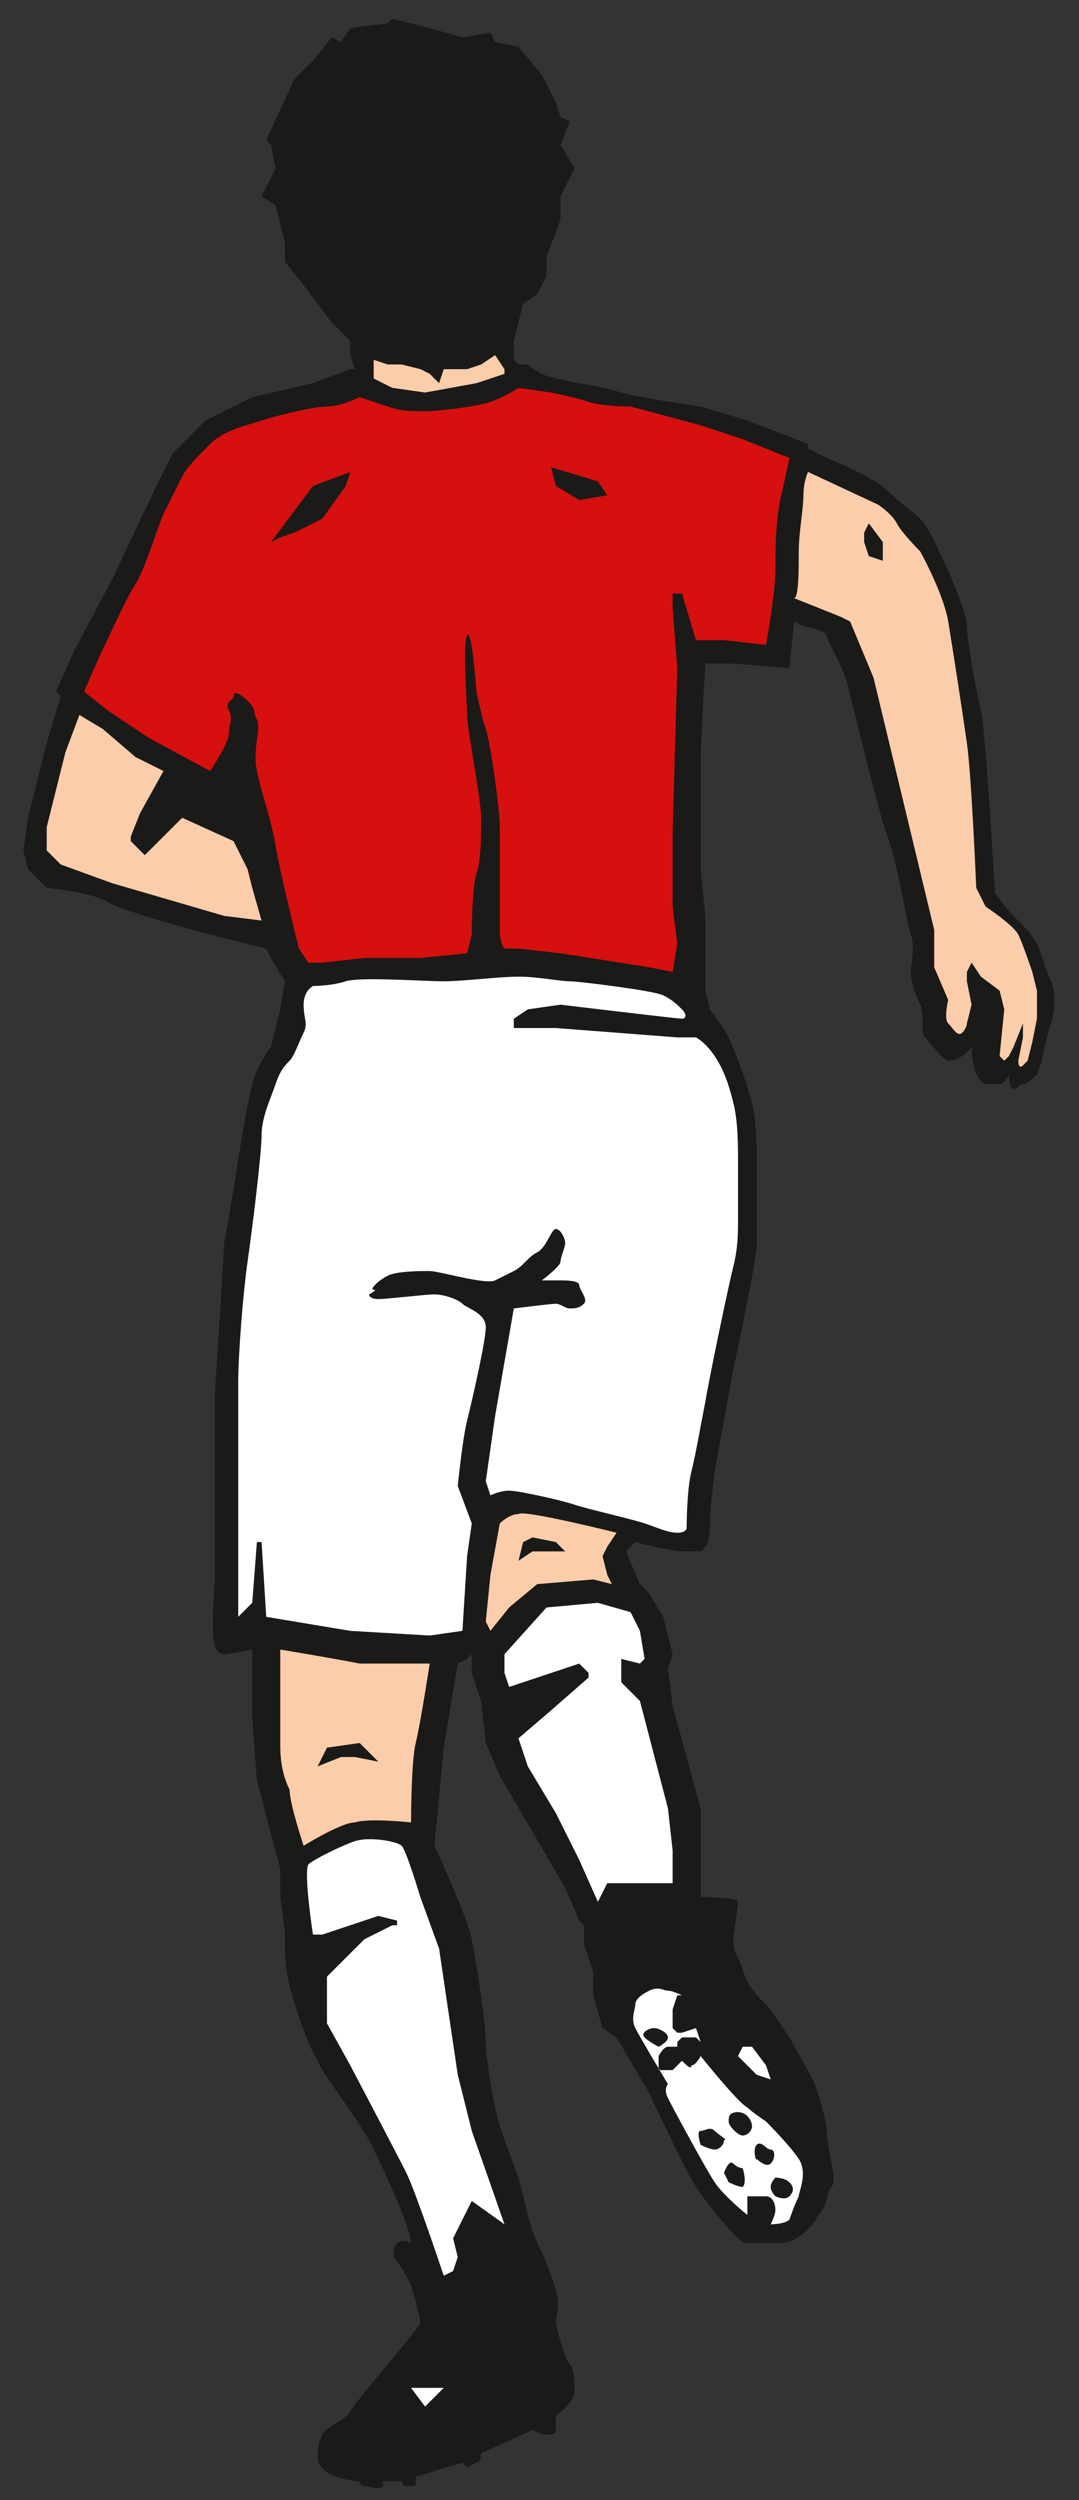 <?xml version="1.0" encoding="utf-8"?>
<!-- Generator: Adobe Illustrator 27.8.0, SVG Export Plug-In . SVG Version: 6.00 Build 0)  -->
<svg version="1.1" id="Ebene_1" xmlns="http://www.w3.org/2000/svg" xmlns:xlink="http://www.w3.org/1999/xlink" x="0px" y="0px"
	 viewBox="0 0 23.1 53.5" style="enable-background:new 0 0 23.1 53.5;" xml:space="preserve">
<rect x="0" y="0" width="23.1" height="53.5" fill="#333333" stroke="none"/>
<style type="text/css">
	.st0{fill-rule:evenodd;clip-rule:evenodd;fill:#1A1A18;}
	.st1{fill-rule:evenodd;clip-rule:evenodd;fill:#FBCDAA;}
	.st2{fill-rule:evenodd;clip-rule:evenodd;fill:#FFFFFF;}
	.st3{fill-rule:evenodd;clip-rule:evenodd;fill:#D5100E;}
	.st4{fill:#FBCDAA;}
</style>
<path class="st0" d="M21.4,23.2c-0.1,0-0.1,0-0.3,0c-0.3-0.1-0.3-0.8-0.3-0.8s-0.2,0.3-0.5,0.3c-0.1,0-0.4-0.4-0.5-0.5
	s0-0.5-0.1-0.7s-0.2-0.5-0.2-0.7s0.1-0.5,0-0.8s-0.3-1.6-0.5-2.1s-0.8-3.1-0.9-3.4s-0.4-0.8-0.4-0.9s-0.5-0.2-0.5-0.2L17,13.3
	l-0.1,1c0,0-1.1-0.1-1.3-0.1s-0.5,0-0.5,0s-0.1,1.6-0.1,2.2c0,0.6,0,2.2,0,2.2l0.1,1l0,0.9V21l0,0.2l0.1,0.4c0,0,0.3,0.4,0.4,0.6
	s0.4,1,0.5,1.4s0.1,1,0.1,1.4s0,1.2,0,1.6s-0.5,2.7-0.5,2.7l-0.2,1.1l-0.2,1.1c0,0-0.1,0.8-0.1,1s0,0.5-0.1,0.6s0,0.1-0.4,0.1
	S13.6,33,13.6,33l-0.2,0.2l0.3,0.7l0.2,0.2l0.3,0.5l0.2,0.8l-0.1,0.3l0.1,0.8l0.6,2.2v1.9c0,0,0.8,0,0.8,0.1s-0.1,0.7-0.1,0.8
	c0,0.2,0,0.2,0.1,0.4s0.1,0.3,0.2,0.5c0.1,0.2,0.3,0.4,0.4,0.5s0.5,0.7,0.5,0.7s0.4,0.7,0.5,0.9s0.3,0.9,0.3,1.1s0.1,0.7,0.1,0.7
	s0.1,0.4,0,0.5s-0.1,0.4-0.2,0.5c-0.1,0.1-0.1,0.2-0.3,0.4s-0.4,0.3-0.6,0.3s-0.6,0-0.7,0s-0.1,0-0.3-0.2s-0.6-0.7-0.8-1s-1-2-1-2
	l-0.7-1.2l-0.3-0.2l-0.2-0.7v-0.5l-0.2-0.6v-0.4l-0.1-0.1l-0.3-0.7L10.7,38l-0.3-0.7l-0.1-0.9l-0.2-0.6v-0.4L10,35.5l-0.2,0.1
	l-0.3,1.8l-0.2,2.1c0,0,0.7,1.5,0.8,2s0.3,1.8,0.3,2.2s0.2,1.5,0.3,1.8c0.1,0.3,0.4,1.1,0.4,1.1s0.1,0.4,0.2,0.8
	c0.1,0.4,0.2,0.6,0.3,0.8s0.2,0.5,0.3,0.8s0,0.6,0,0.7s0.2,0.8,0.3,0.9s0.1,0.4,0.1,0.6s-0.4,0.5-0.4,0.5s0,0.2,0,0.3
	s-0.1,0.1-0.2,0.1s-0.3-0.1-0.3-0.1l-1.1,0.5c0,0,0,0.2-0.1,0.2c0,0-0.2,0.1-0.2,0.1s-0.1-0.1-0.1-0.1l-1,0.3c0,0,0,0.2,0,0.2
	s-0.2,0-0.2,0c-0.1,0-0.1-0.1-0.1-0.1l-0.4,0c0,0,0,0.1,0,0.1c-0.1,0.1-0.3,0-0.4,0s-0.1-0.1-0.1-0.1s-0.2,0-0.5-0.1
	s-0.4-0.3-0.4-0.4s0-0.3,0.1-0.5s0.5-0.3,0.6-0.5S9,49.8,9,49.7s-0.2-0.8-0.2-0.8s-0.2-0.4-0.3-0.5s-0.1-0.3,0-0.4s0.3,0,0.3,0
	s0-0.1-0.1-0.4S8.3,46.6,8,46c-0.2-0.5-1.1-1.6-1.2-1.9c-0.2-0.3-0.5-1.2-0.6-1.6c-0.1-0.4-0.1-0.7-0.1-1S6,40.7,6,40.5S6,40,6,40
	l-0.5-1.9l-0.1-1.3l0-1.5c0,0-0.5,0.1-0.6,0.1c-0.1,0-0.2-0.1-0.2-0.2c-0.1-0.2,0-1.4,0-1.4l0-1.3l0-1.4v-1.3l0.1-1.5l0.1-1.7
	c0,0,0.2-1.1,0.3-1.8c0.1-0.6,0.2-1.2,0.3-1.6s0.4-0.8,0.4-0.8L6,21.6L6.1,21l-0.3-0.5l-0.1-0.2L4.5,20c0,0-1.9-0.5-2.2-0.7
	S1,19,1,19l-0.4-0.4l-0.1-0.4l0.1-0.7L1,15.9l0.3-1l-0.1-0.1l0.4-0.9l0.8-1.5l0.9-1.9l0.4-0.8l0.7-0.7l0.4-0.2l0.6-0.3l1.3-0.3
	l0.8-0.3l0.1,0L7.5,7.6l0-0.3L7.1,6.9L6.8,6.5L6.5,6.1L6.1,5.6l0-0.4L5.9,4.4L5.6,4.2l0.3-0.6L5.8,3.1L5.7,3l0.6-1.3l0.4-0.4
	l0.4-0.5l0.2,0.1l0.2-0.3l0.8-0.1l0.1-0.1l0.8,0.2l0.7,0.2l0.6-0.1l0.1,0.2L11.1,1l0.5,0.6l0.3,0.6L12,2.5l0.2,0.1L12,3.1l0.3,0.5
	L12,4.2l0,0.5l-0.3,0.8v0.4l-0.2,0.4l-0.3,0.2L11,7.3l0,0.2l0,0.2l0.1,0.1l0.2,0c0,0,0.1,0.1,0.3,0.2c0.2,0.1,0.8,0.2,0.8,0.2
	s0.6,0.1,0.9,0.2s1.7,0.3,1.7,0.3l1,0.3l1.3,0.5v0.1l0.4,0.2c0,0,1,0.4,1.3,0.7s0.5,0.4,0.7,0.6s0.4,0.7,0.5,0.9s0.5,1.1,0.5,1.4
	s0.2,1.4,0.3,1.8s0.3,3.9,0.3,3.9s0.2,0.3,0.4,0.5s0.4,0.4,0.5,0.6s0.2,0.6,0.3,0.8s0.1,0.6,0,0.9s-0.2,0.8-0.2,0.8l-0.1,0.3
	c0,0-0.2,0.2-0.3,0.2s-0.1,0.1-0.2,0.1S21.6,23,21.6,23S21.5,23.2,21.4,23.2z"/>
<path id="skin-arm-r" class="st1" d="M17.1,11.8c0-0.4,0.1-0.9,0.1-1.2s0.1-0.5,0.1-0.5l1.5,0.7c0,0,0.3,0.2,0.4,0.4
	s0.5,0.6,0.5,0.6s0.5,0.9,0.6,1.5s0.3,1.9,0.4,2.6s0.2,3.1,0.2,3.1l0.2,0.4l0,0c0,0,0.6,0.4,0.7,0.6s0.3,0.8,0.3,0.8l0.1,0.4l0,0.6
	l-0.1,0.5L22,22.7c0,0,0,0-0.1,0.1s-0.1-0.1-0.1-0.1l0.1-0.5l0-0.4l0,0.1l-0.2,0.5l-0.1,0.2c0,0-0.1,0.1-0.1,0.1s-0.1-0.1-0.1-0.1
	l0.1-1l-0.1-0.4L21,20.9l-0.2-0.3l-0.1,0.2l0,0.2l0.1,0.5l-0.1,0.4c0,0,0,0.1-0.1,0.2s-0.2-0.1-0.3-0.2s0-0.5,0-0.5L20,20.7l0-0.8
	l-1.3-5.4l-0.5-1.2L18,13.2l-1-0.4C17.1,12.8,17.1,12.2,17.1,11.8z"/>
<polygon class="st0" points="18.6,11.9 18.5,11.6 18.5,11.4 18.6,11.2 18.9,11.6 18.9,12 "/>
<path class="st2" d="M16.9,47.5c-0.1,0.1-0.4,0.1-0.4,0.1h-0.1l0,0l0.1,0c0,0,0.1-0.2,0.1-0.3c0-0.2-0.1-0.3-0.2-0.3s-0.4,0-0.4,0
	s0,0.4,0,0.4s-0.5-0.4-0.7-0.7c-0.2-0.3-0.9-1.6-1-1.8s0-0.3,0-0.3s-0.6-1-0.7-1.2s0-0.4,0-0.5s0.1-0.2,0.3-0.3s0.3,0,0.4,0
	s0.3,0.1,0.3,0.1h-0.1L14.4,43v0.4l0.1,0.1h0.1l0.3-0.1l0.1,0.3l-0.1-0.1h-0.3l-0.1,0.1v0.1c0,0-0.1,0-0.2,0s-0.2,0.2-0.2,0.2v0.3
	h0.1c0,0,0.1,0,0.2,0c0.1-0.1,0.2-0.2,0.2-0.2c0.1,0.1,0.2,0.2,0.2,0.1c0.1,0,0.2-0.2,0.2-0.2s0.8,1,1,1.1c0.1,0.1,0.4,0.3,0.4,0.3
	s0.5,0.5,0.7,0.8c0.2,0.3,0,0.7,0,0.8C17,47.2,16.9,47.5,16.9,47.5S17,47.4,16.9,47.5z"/>
<path class="st0" d="M16.6,47c0,0-0.1-0.1-0.1-0.2s0.1-0.2,0.1-0.2s0.2,0,0.3,0.1s0.1,0.2,0,0.3S16.6,47,16.6,47L16.6,47z"/>
<path id="player-jersey" class="st3" d="M16.4,13.8l-0.9-0.1l-0.6,0l-0.3-1l-0.2,0V13l0.1,1.3l-0.1,3.5l0,1.6l0.1,0.8l-0.1,0.6
	l-0.5-0.1L12,20.4l-0.9-0.1l-0.3,0c0,0-0.1-0.1-0.1-0.4s0-1.8,0-2.2s-0.2-1.8-0.3-2.1s-0.2-0.8-0.2-0.8s-0.1-1.4-0.2-1.2
	S10,15,10,15.3s0.3,1.8,0.3,2.2s0,0.9-0.1,1.2S10.1,20,10.1,20L10,20.4L9,20.5l-1.2,0l-0.9,0.1l-0.3,0l-0.2-0.3c0,0-0.4-1.6-0.5-2.2
	s-0.3-1.1-0.4-1.6s0.1-0.9,0-1.1c-0.1-0.2,0-0.2-0.2-0.4s-0.3-0.2-0.3-0.1S4.8,15,4.9,15.2s0,0.3,0,0.5s-0.4,0.8-0.4,0.8l-1.3-0.7
	l-0.9-0.6l-0.5-0.4c0,0,0.3-0.7,0.4-0.9s0.5-1.1,0.7-1.4s0.5-1.3,0.6-1.5s0.3-0.6,0.4-0.8s0.3-0.4,0.6-0.7S5.3,9.1,5.6,9
	S6.7,8.7,7,8.7s0.7-0.2,0.7-0.2S8,8.6,8.3,8.7s0.5,0.1,0.8,0.1s1.1-0.1,1.4-0.2s0.6-0.3,0.6-0.3l0.7,0.1c0,0,0.5,0.1,0.8,0.2
	c0.3,0.1,0.9,0.1,0.9,0.1L15,9.1l0.9,0.3l1,0.4c0,0-0.1,0.5-0.2,0.9c-0.1,0.6-0.1,1-0.1,1.5C16.6,12.7,16.4,13.8,16.4,13.8z"/>
<polygon class="st2" points="16,44.2 15.8,44 15.9,43.8 16.1,43.8 16.4,44.2 16.5,44.5 16.2,44.4 "/>
<path class="st0" d="M16.2,46.2c0,0.1-0.1-0.2,0-0.3s0.2,0.1,0.3,0.1s0.1,0.2,0,0.3C16.4,46.4,16.2,46.2,16.2,46.2
	S16.1,46.1,16.2,46.2z"/>
<path id="player-shorts" class="st2" d="M15.1,30c-0.1,0.5-0.2,1.1-0.3,1.5c-0.1,0.4-0.1,1.2-0.1,1.2s0,0.1-0.2,0.1
	s-0.4-0.1-0.7-0.2s-1.2-0.3-1.5-0.4c-0.3-0.1-1.2-0.3-1.4-0.3S10.5,32,10.5,32l-0.1-0.3l0.2-1.4L11,28c0,0,0.8-0.1,0.9-0.1
	s0.2,0.1,0.3,0.1s0.2,0,0.3-0.1s-0.1-0.3-0.1-0.4s-0.3-0.1-0.4-0.1s-0.4,0-0.4,0S12,27.1,12,27s0.1-0.3,0.1-0.4s-0.1-0.3-0.2-0.3
	s-0.2,0.4-0.4,0.5s-0.3,0.3-0.5,0.4s-0.2,0.1-0.4,0.2c-0.2,0.1-1.2-0.2-1.4-0.2s-0.7,0-0.9,0.1s-0.4,0.3-0.3,0.3s-0.1,0.1-0.1,0.1
	s0,0.1,0.2,0.1s1-0.1,1.2-0.1s0.5,0.1,0.6,0.2s0.5,0.2,0.5,0.5S10.1,30,10,30.4s-0.2,1.4-0.2,1.4l0.3,0.8L10,33.3l-0.1,1.6L9.2,35
	l-1.7-0.1l-1.8-0.3l-0.1-1.6H5.5l-0.1,1.3l-0.3,0.3l0-0.9l0-0.3c0,0,0-1.3,0-1.8c0-0.6,0-1.4,0-2c0-0.6,0.1-1.9,0.2-2.6
	s0.3-2.3,0.3-2.7s0.2-0.8,0.3-1.1s0.2-0.4,0.3-0.5s0.2-0.4,0.3-0.6s0-0.3,0-0.6s0.2-0.4,0.2-0.4s0.4,0,0.7-0.1S9.1,21,9.5,21
	s1.2-0.1,1.6-0.1S12,21,12.2,21s1.8,0.2,2,0.3s0.3,0.2,0.4,0.3s0.1,0.2,0,0.2S12,21.5,12,21.5l-0.7,0.1L11,21.8V22h0.4l0.5,0
	l2.6,0.2l0.4,0c0,0,0.2,0.1,0.4,0.4s0.3,0.6,0.4,1s0.1,0.9,0.1,1.3s0,0.9,0,1.2s0,0.6-0.1,1S15.2,29.4,15.1,30z"/>
<path class="st0" d="M15.6,45.4c0-0.1,0-0.2,0.2-0.2s0.3,0.2,0.3,0.3s-0.1,0.2-0.2,0.2S15.6,45.5,15.6,45.4z"/>
<path class="st0" d="M15.5,45.8c0,0.1-0.1,0.2-0.2,0.2s-0.3-0.1-0.3-0.1s-0.1-0.3,0-0.3s0.2-0.1,0.3,0S15.6,45.8,15.5,45.8z"/>
<path class="st0" d="M15.6,46.7c0,0-0.1-0.2-0.1-0.2s0.1-0.3,0.2-0.2s0.2,0.1,0.2,0.1s0.1,0.3,0,0.4C15.8,46.8,15.6,46.7,15.6,46.7z
	"/>
<polygon id="player-sock-r" class="st2" points="13,40.3 12.8,40.7 12.4,39.8 11.9,38.8 11.3,37.8 11.1,37.2 11.8,36.6 12.6,35.9 
	12.6,35.8 12.4,35.6 10.9,36.1 10.8,35.8 10.8,35.4 11.7,34.4 12.8,34.3 13.5,34.5 13.7,34.9 13.8,35.5 13.7,35.6 13.3,35.5 
	13.3,36 13.7,36.4 14.3,38.7 14.4,39.6 14.4,40.3 "/>
<path class="st0" d="M14.1,43.8c0,0-0.2-0.1-0.3-0.2s0.1-0.2,0.2-0.2s0.3,0.1,0.3,0.2S14.1,43.8,14.1,43.8L14.1,43.8z"/>
<path id="skin-leg-r" class="st1" d="M13.2,32.8L13,33.1l-0.1,0.2l0.1,0.4l0.1,0.2l-0.4-0.1l-1.2,0.1l-0.6,0.5l-0.4,0.5l-0.1-0.2
	l0.1-1l0.2-1.1c0,0,0.2-0.2,0.4-0.2C11.2,32.3,13.2,32.8,13.2,32.8z"/>
<path id="player-sock-l" class="st2" d="M9.8,48.3l-0.1,0.3l-0.2,0.1c0,0-0.6-1.8-0.8-2.2s-1.2-2.3-1.2-2.3L7,43.3v-1l0.8-0.8
	l0.6-0.3h0.1v-0.1L8.1,41l-1.2,0.4H6.7c0,0-0.2-1.3-0.1-1.5c0.1-0.1,0.7-0.4,1-0.5s0.9,0,1,0.1s0.4,1.1,0.4,1.1l0.4,1.1l0.4,2.7
	l0.3,1.2l0.7,2l-0.7-0.5l-0.4,0.8L9.8,48.3z"/>
<path id="skin-leg-l" class="st1" d="M7.7,35.6c0.5,0,1.5,0,1.5,0S9,36.9,8.9,37.3S8.8,39,8.8,39s-0.9-0.1-1.2,0
	c-0.3,0-1.1,0.5-1.1,0.5s-0.3-0.9-0.3-1.2C6,37.9,6,37.5,6,37.3c0-0.2,0-0.4,0-0.8s0-1.2,0-1.2S7.2,35.5,7.7,35.6z"/>
<polygon class="st2" points="9.1,51.5 8.8,51.1 9.5,51.1 "/>
<polygon id="skin-arm-l" class="st4" points="2.4,18.9 1.3,18.5 1,18.2 1,17.7 1.4,16.1 1.7,15.3 2.2,15.6 2.9,16.2 3.5,16.5 
	3,17.4 2.8,17.9 2.8,18 3.1,18.3 3.9,17.5 5,18 5.3,18.6 5.4,19 5.6,19.7 4.8,19.6 "/>
<polygon id="skin-neck" class="st1" points="10.8,8 10.8,7.9 10.6,7.6 10.3,7.8 10,7.9 9.5,7.9 9.4,8.2 9.2,8 9,7.9 8.6,7.8 
	8.3,7.8 8,7.7 8,8.1 8.4,8.3 9.1,8.4 10.2,8.2 "/>
<polygon class="st0" points="11.9,33 11.4,32.9 11.2,33 11.1,33.4 11.4,33.2 11.7,33.2 12.1,33.2 "/>
<polygon class="st0" points="7.9,37.5 7.7,37.3 7,37.4 6.8,37.8 7.3,37.6 7.6,37.6 8.1,37.7 "/>
<polygon class="st0" points="12.4,10.7 11.9,10.4 11.8,10 12.8,10.3 13,10.6 "/>
<polygon class="st0" points="6.9,11.1 6.3,11.4 6,11.5 5.8,11.6 6.7,10.4 7.5,10.1 7.4,10.4 "/>
<polygon id="hair" class="st0" points="6.2,3.6 6.1,3.1 6.1,3 6.5,2.1 6.8,1.7 7.2,1.2 7.4,1.3 7.8,1 8.4,0.9 8.5,0.8 9.2,0.9 
	9.9,1.1 10.4,1.1 10.5,1.2 10.8,1.3 11.3,1.8 11.6,2.3 11.6,2.6 11.8,2.7 11.7,3.2 11.9,3.7 11.7,4.1 11.7,4.5 11.4,5.2 11.4,5.6 
	11.3,6 11,6.2 10.8,6.8 10.7,7.1 10.3,7.3 10,7.4 9.5,7.5 9.3,7.6 9.1,7.5 9,7.4 8.5,7.4 8.2,7.4 7.8,7.3 7.7,7.1 7.3,6.7 7,6.3 
	6.8,5.9 6.5,5.5 6.4,5.1 6.3,4.2 6,4.1 "/>
</svg>
